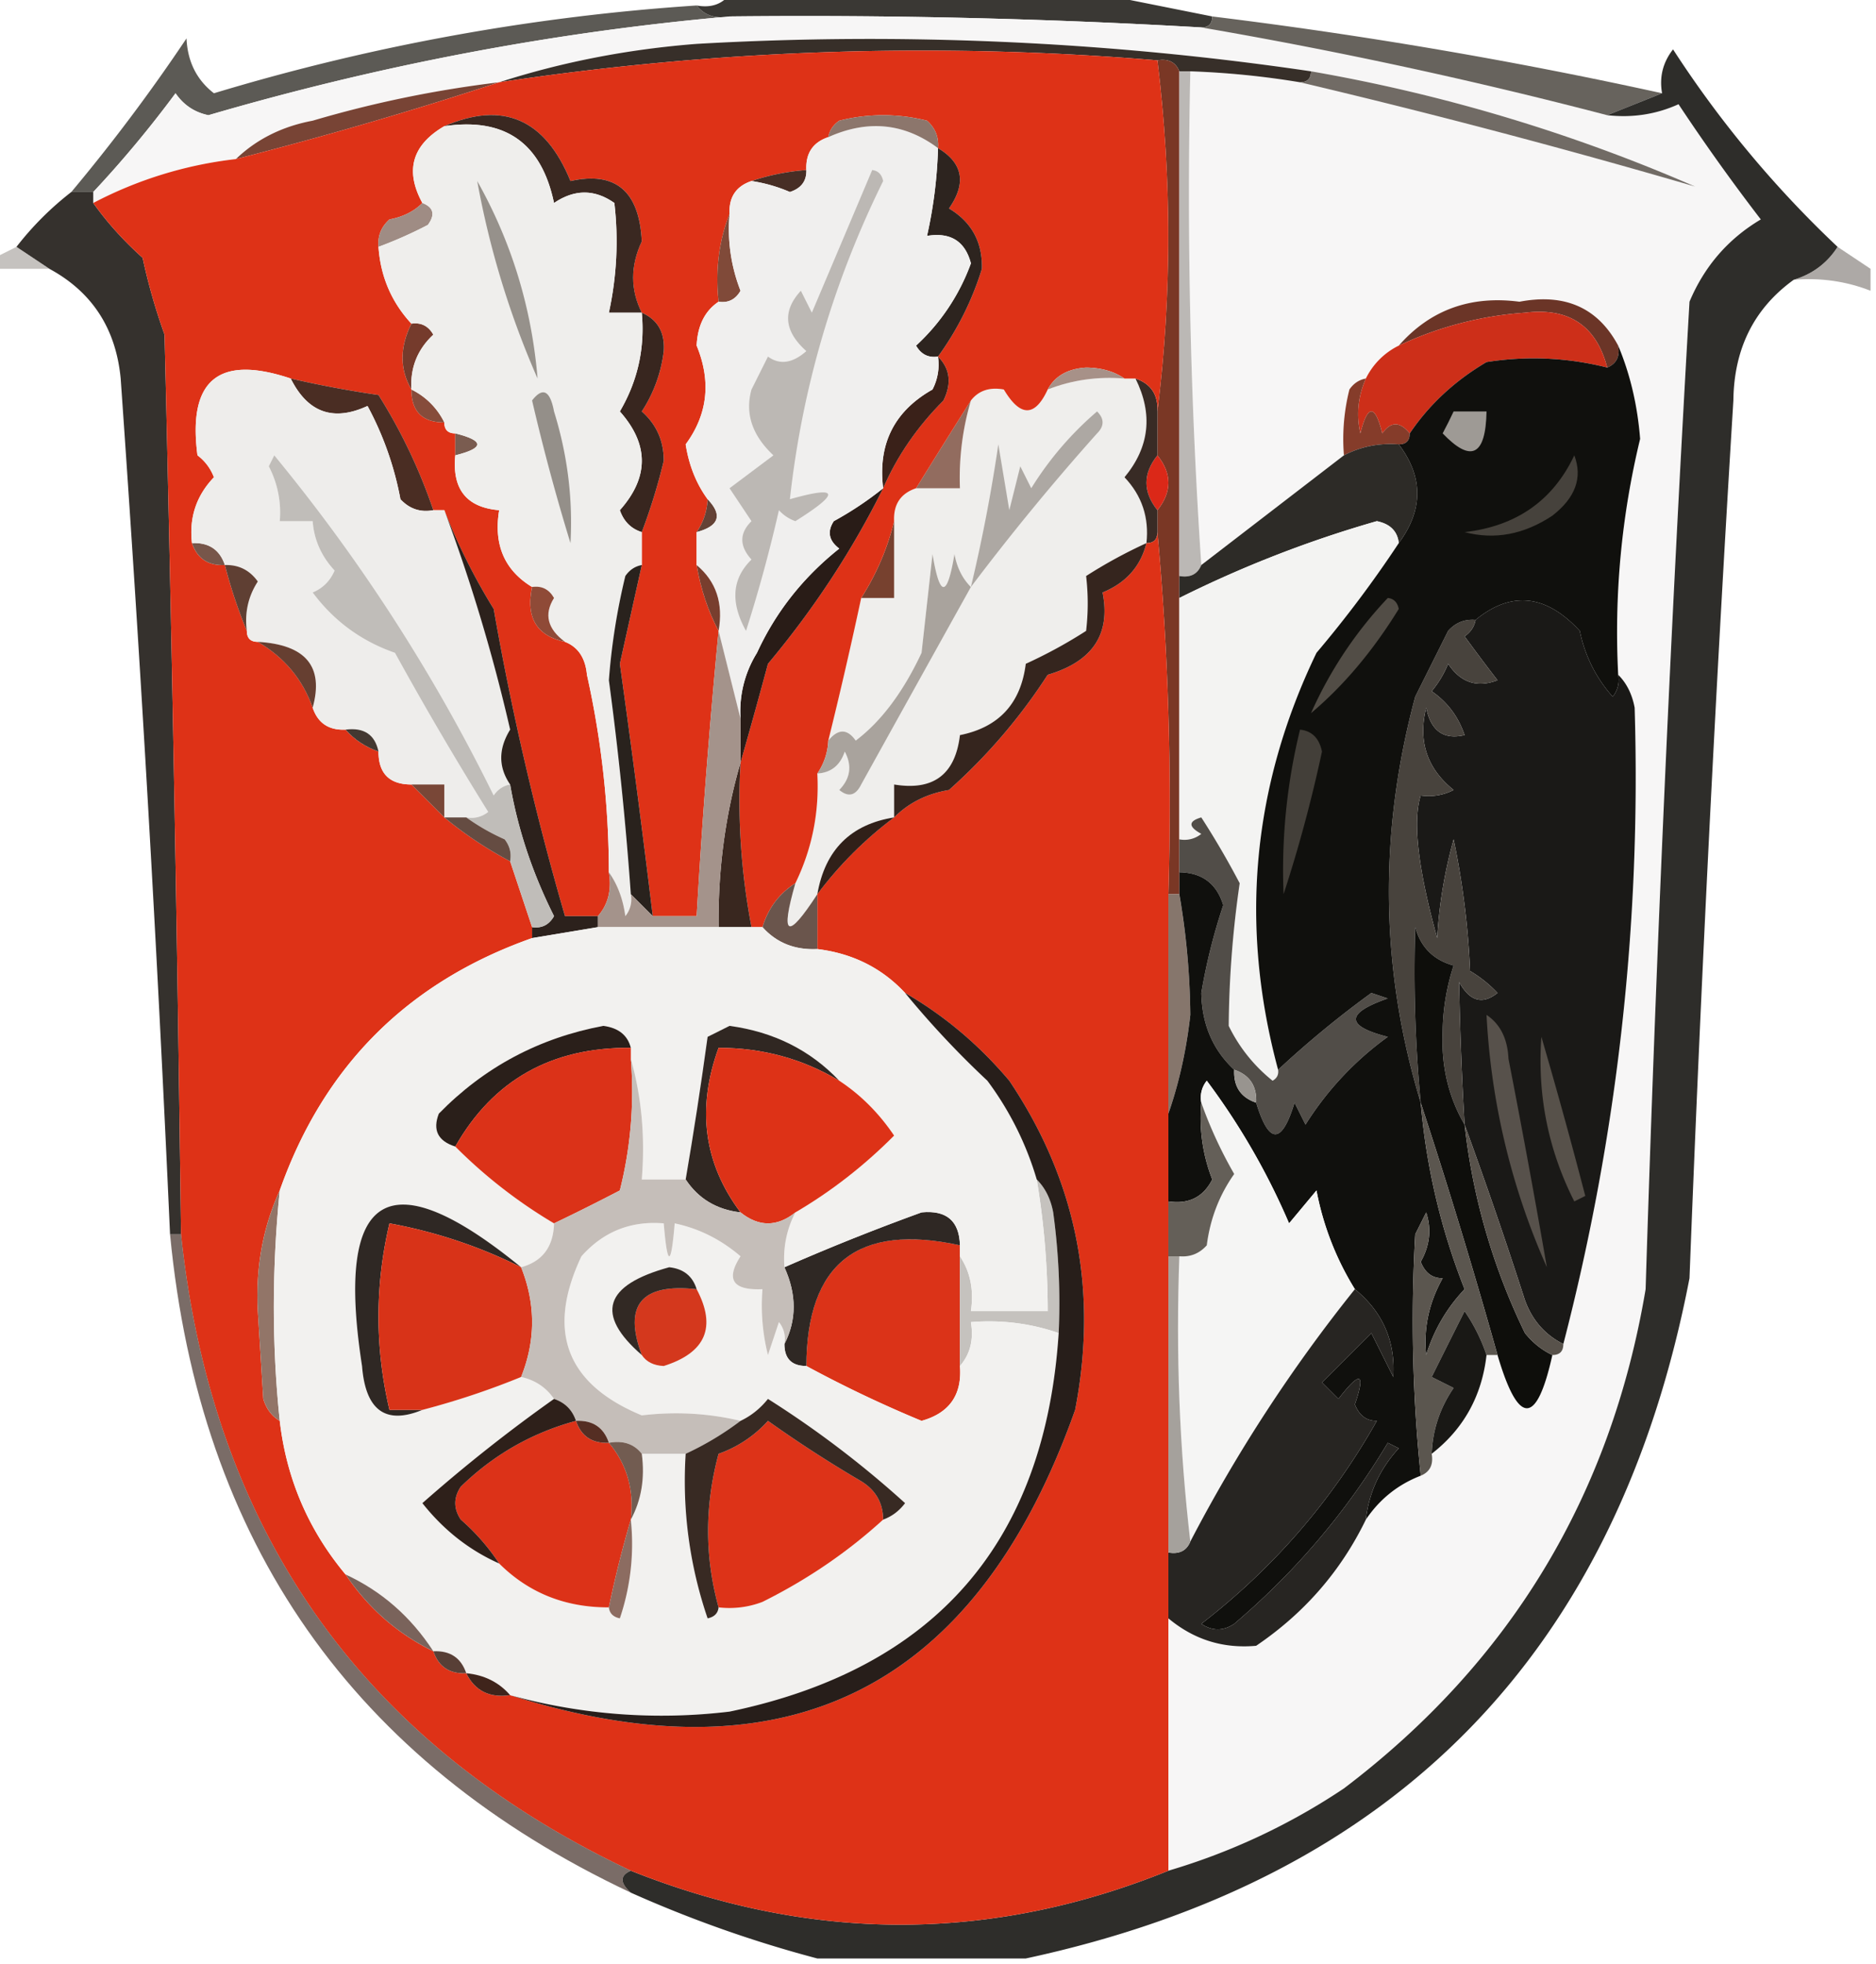 <svg xmlns="http://www.w3.org/2000/svg" width="171" height="179" style="shape-rendering:geometricPrecision;text-rendering:geometricPrecision;image-rendering:optimizeQuality;fill-rule:evenodd;clip-rule:evenodd"><path style="opacity:1" fill="#3a3834" d="M66.5-.5h34l10 2c0 .667-.333 1-1 1a629.518 629.518 0 0 0-43-1c-1.291.237-2.291-.096-3-1 1.291.237 2.291-.096 3-1z"/><path style="opacity:.918" fill="#4f4c47" d="M63.5.5c.709.904 1.709 1.237 3 1-16 1.42-31.833 4.42-47.5 9-1.261-.26-2.261-.926-3-2a101.325 101.325 0 0 1-7.5 9h-2A163.377 163.377 0 0 0 17 3.5c.098 2.12.93 3.786 2.5 5a196.727 196.727 0 0 1 44-8z"/><path style="opacity:1" fill="#f7f6f6" d="M66.5 1.5c14.35-.156 28.683.177 43 1a444.428 444.428 0 0 1 37 8c2.292.256 4.459-.077 6.5-1a183.542 183.542 0 0 0 7.5 10.5c-2.973 1.765-5.14 4.265-6.5 7.5a3388.75 3388.75 0 0 0-4 90c-3.163 18.831-12.33 33.998-27.5 45.5a58.42 58.42 0 0 1-16 7.5v-23c2.327 1.942 4.994 2.776 8 2.5 4.391-2.974 7.725-6.808 10-11.5 1.26-1.867 2.927-3.2 5-4 .838-.342 1.172-1.008 1-2 2.905-2.256 4.572-5.256 5-9h1c1.903 6.466 3.57 6.466 5 0 .667 0 1-.333 1-1 4.93-19.01 7.096-38.343 6.5-58-.232-1.237-.732-2.237-1.5-3a74.847 74.847 0 0 1 2-21.5c-.241-3.062-.908-5.895-2-8.5-1.85-3.455-4.85-4.788-9-4-4.47-.587-8.137.746-11 4a6.544 6.544 0 0 0-3 3c-.617.11-1.117.444-1.5 1a18.452 18.452 0 0 0-.5 6l-13 10a507.055 507.055 0 0 1-1-45c3.36.116 6.693.45 10 1a719.971 719.971 0 0 1 36 9.5 153.257 153.257 0 0 0-35-10.5 276.074 276.074 0 0 0-56-2.5c-6.264.487-12.264 1.653-18 3.5a103.32 103.32 0 0 0-17 3.5c-2.781.522-5.115 1.688-7 3.5a36.889 36.889 0 0 0-13 4v-1c2.636-2.81 5.136-5.81 7.5-9 .739 1.074 1.739 1.74 3 2 15.667-4.58 31.5-7.58 47.5-9z"/><path style="opacity:1" fill="#372f29" d="M119.5 6.5c0 .667-.333 1-1 1a76.939 76.939 0 0 0-10-1h-1c-.342-.838-1.008-1.172-2-1a258.468 258.468 0 0 0-60 2c5.736-1.847 11.736-3.013 18-3.5a276.074 276.074 0 0 1 56 2.5z"/><path style="opacity:1" fill="#67635d" d="M110.5 1.5a441.419 441.419 0 0 1 41 7l-5 2a444.428 444.428 0 0 0-37-8c.667 0 1-.333 1-1z"/><path style="opacity:1" fill="#716b65" d="M119.5 6.5a153.257 153.257 0 0 1 35 10.5 719.971 719.971 0 0 0-36-9.5c.667 0 1-.333 1-1z"/><path style="opacity:1" fill="#784435" d="M45.5 7.5a372.947 372.947 0 0 1-24 7c1.885-1.812 4.219-2.978 7-3.5a103.32 103.32 0 0 1 17-3.5z"/><path style="opacity:.998" fill="#2e2d2a" d="M167.5 22.5c-.948 1.478-2.281 2.478-4 3-3.612 2.607-5.445 6.274-5.5 11a3478.855 3478.855 0 0 0-4 80c-6.57 34.069-26.737 54.735-60.5 62h-19a111.398 111.398 0 0 1-17-6c-1.006-.896-1.006-1.562 0-2 16.469 6.558 32.802 6.558 49 0a58.42 58.42 0 0 0 16-7.5c15.17-11.502 24.337-26.669 27.5-45.5a3388.75 3388.75 0 0 1 4-90c1.36-3.235 3.527-5.735 6.5-7.5A183.542 183.542 0 0 1 153 9.5c-2.041.923-4.208 1.256-6.5 1l5-2c-.262-1.478.071-2.811 1-4a97.608 97.608 0 0 0 15 18z"/><path style="opacity:.999" fill="#35312d" d="M6.5 17.5h2v1c1.242 1.75 2.742 3.417 4.5 5a54.658 54.658 0 0 0 2 7 6873.202 6873.202 0 0 1 1.5 82h-1a3057.701 3057.701 0 0 0-4.5-78c-.435-4.555-2.602-7.889-6.5-10l-3-2a28.061 28.061 0 0 1 5-5z"/><path style="opacity:.514" fill="#8e8983" d="m1.5 22.5 3 2h-5v-1l2-1z"/><path style="opacity:.624" fill="#7b7670" d="m167.5 22.5 3 2v2c-2.217-.869-4.55-1.202-7-1 1.719-.522 3.052-1.522 4-3z"/><path style="opacity:1" fill="#6b3527" d="M147.5 31.5c.172.992-.162 1.658-1 2-1-3.823-3.5-5.49-7.5-5a32.222 32.222 0 0 0-11.5 3c2.863-3.254 6.53-4.587 11-4 4.15-.788 7.15.545 9 4z"/><path style="opacity:1" fill="#cd2f19" d="M146.5 33.5a27.36 27.36 0 0 0-11-.5c-2.887 1.7-5.221 3.867-7 6.5-.897-1.098-1.73-1.098-2.5 0-.667-2.667-1.333-2.667-2 0-.384-1.697-.218-3.363.5-5a6.544 6.544 0 0 1 3-3 32.222 32.222 0 0 1 11.5-3c4-.49 6.5 1.177 7.5 5z"/><path style="opacity:1" fill="#7a3725" d="M105.5 5.5c.992-.172 1.658.162 2 1v75h-1c.328-11.18-.005-22.18-1-33v-2c1.333-1.667 1.333-3.333 0-5v-4c1.318-10.569 1.318-21.235 0-32z"/><path style="opacity:1" fill="#efeeec" d="M102.5 34.5h1c1.615 3.246 1.282 6.246-1 9 1.586 1.673 2.253 3.673 2 6-1.886.86-3.72 1.86-5.5 3a21.405 21.405 0 0 1 0 5 43.718 43.718 0 0 1-5.5 3c-.454 3.62-2.454 5.787-6 6.5-.426 3.592-2.426 5.092-6 4.5v3c-3.963.63-6.296 2.963-7 7-2.734 4.209-3.401 3.875-2-1 1.523-3.135 2.19-6.468 2-10 1.25-.077 2.083-.744 2.5-2 .684 1.284.517 2.45-.5 3.5.832.688 1.498.521 2-.5 3.358-6.054 6.691-12.054 10-18-.768-.763-1.268-1.763-1.5-3-.667 4-1.333 4-2 0l-1 9c-1.68 3.583-3.68 6.25-6 8-.77-1.098-1.603-1.098-2.5 0a419.655 419.655 0 0 0 3-13h3v-7c-.073-1.527.594-2.527 2-3h4a24.93 24.93 0 0 1 1-8c.709-.904 1.709-1.237 3-1 1.502 2.522 2.835 2.522 4 0 2.217-.869 4.55-1.202 7-1z"/><path style="opacity:1" fill="#853c2a" d="M124.5 34.5c-.718 1.637-.884 3.303-.5 5 .667-2.667 1.333-2.667 2 0 .77-1.098 1.603-1.098 2.5 0 0 .667-.333 1-1 1-1.792-.134-3.458.2-5 1a18.452 18.452 0 0 1 .5-6c.383-.556.883-.89 1.5-1z"/><path style="opacity:1" fill="#926c5f" d="M88.5 36.5a24.93 24.93 0 0 0-1 8h-4c1.67-2.693 3.336-5.36 5-8z"/><path style="opacity:1" fill="#db2818" d="M105.5 41.5c1.333 1.667 1.333 3.333 0 5-1.333-1.667-1.333-3.333 0-5z"/><path style="opacity:1" fill="#bbb8b5" d="M107.5 6.5h1a507.055 507.055 0 0 0 1 45c-.342.838-1.008 1.172-2 1v-46z"/><path style="opacity:1" fill="#382b25" d="M103.5 34.5c1.406.473 2.073 1.473 2 3v4c-1.333 1.667-1.333 3.333 0 5v2c0 .667-.333 1-1 1 .253-2.327-.414-4.327-2-6 2.282-2.754 2.615-5.754 1-9z"/><path style="opacity:1" fill="#ada8a3" d="M88.5 53.5a149.23 149.23 0 0 0 2.5-13l1 6 1-4 1 2a29.946 29.946 0 0 1 6-7c.667.667.667 1.333 0 2a217.523 217.523 0 0 0-11.5 14z"/><path style="opacity:1" fill="#2d2b27" d="M127.5 40.5c2.245 2.962 2.245 5.962 0 9-.12-1.086-.787-1.753-2-2a105.042 105.042 0 0 0-18 7v-2c.992.172 1.658-.162 2-1l13-10c1.542-.8 3.208-1.134 5-1z"/><path style="opacity:1" fill="#77412f" d="M81.5 47.5v7h-3a23.24 23.24 0 0 0 3-7z"/><path style="opacity:1" fill="#f3f3f2" d="M127.5 49.5a105.365 105.365 0 0 1-7.5 10c-5.874 12.192-7.041 24.859-3.5 38 .065.438-.101.772-.5 1a14.506 14.506 0 0 1-4-5 95.003 95.003 0 0 1 1-13 76.864 76.864 0 0 0-3.5-6c-1.196.346-1.196.846 0 1.5a2.427 2.427 0 0 1-2 .5v-22a105.042 105.042 0 0 1 18-7c1.213.247 1.88.914 2 2z"/><path style="opacity:1" fill="#de3217" d="M105.5 5.5c1.318 10.765 1.318 21.431 0 32 .073-1.527-.594-2.527-2-3h-1c-.949-.652-2.115-.986-3.5-1-1.681.108-2.848.775-3.5 2-1.165 2.522-2.498 2.522-4 0-1.291-.237-2.291.096-3 1-1.664 2.64-3.33 5.307-5 8-1.406.473-2.073 1.473-2 3a23.24 23.24 0 0 1-3 7 419.655 419.655 0 0 1-3 13 5.728 5.728 0 0 1-1 3c.19 3.532-.477 6.865-2 10-1.474.936-2.474 2.27-3 4h-1a61.278 61.278 0 0 1-1-15 544.417 544.417 0 0 0 2.5-9c4.18-4.99 7.68-10.323 10.5-16 1.269-2.925 3.102-5.592 5.5-8 .765-1.566.598-2.9-.5-4a27.24 27.24 0 0 0 4-8c.063-2.431-.937-4.265-3-5.5 1.61-2.305 1.277-4.138-1-5.5.086-.996-.248-1.83-1-2.5a16.25 16.25 0 0 0-8 0c-.556.383-.89.883-1 1.5-1.406.473-2.073 1.473-2 3a20.37 20.37 0 0 0-5 1c-1.406.473-2.073 1.473-2 3-.973 2.448-1.306 5.115-1 8-1.248.834-1.915 2.167-2 4 1.343 3.268 1.01 6.268-1 9 .3 1.922.968 3.588 2 5a5.728 5.728 0 0 1-1 3v3c.375 2.198 1.042 4.198 2 6a684.842 684.842 0 0 0-2 26h-4a1223.009 1223.009 0 0 0-3-23l2-9v-3a53.103 53.103 0 0 0 2-6.5c.007-1.812-.66-3.312-2-4.5a12.822 12.822 0 0 0 2-5.5c.113-1.7-.553-2.866-2-3.5-1.05-2.087-1.05-4.254 0-6.5-.221-4.578-2.388-6.412-6.5-5.5-2.306-5.654-6.14-7.32-11.5-5-2.942 1.72-3.609 4.053-2 7-.763.768-1.763 1.268-3 1.5-.752.67-1.086 1.504-1 2.5.188 2.706 1.188 5.04 3 7-1.073 2.153-1.073 4.153 0 6 0 2 1 3 3 3 0 .667.333 1 1 1v2c-.303 3.088 1.03 4.754 4 5-.52 3.136.48 5.47 3 7-.584 2.785.416 4.452 3 5 1.194.47 1.86 1.47 2 3a83.193 83.193 0 0 1 2 18c.268 1.599-.066 2.932-1 4h-3a264.018 264.018 0 0 1-6.5-28 56.35 56.35 0 0 1-4.5-9h-1a49.71 49.71 0 0 0-5-10.5 99.996 99.996 0 0 1-8-1.5c-6.566-2.202-9.4.132-8.5 7a4.452 4.452 0 0 1 1.5 2c-1.605 1.679-2.271 3.679-2 6 .473 1.406 1.473 2.073 3 2a43.788 43.788 0 0 0 2 6c0 .667.333 1 1 1 2.418 1.414 4.085 3.414 5 6 .473 1.406 1.473 2.073 3 2 .79.901 1.79 1.568 3 2 0 2 1 3 3 3l3 3a35.347 35.347 0 0 0 6 4l2 6v1c-11.337 4.004-19.004 11.67-23 23-1.54 3.365-2.206 7.031-2 11l.5 8c.278.916.778 1.582 1.5 2 .61 5.273 2.61 9.939 6 14 2.07 3.073 4.736 5.406 8 7 .473 1.406 1.473 2.073 3 2 .787 1.604 2.12 2.271 4 2 25.334 8.031 42.5-.635 51.5-26 2.114-10.901.114-20.901-6-30-2.766-3.277-5.933-5.943-9.5-8-2.112-2.27-4.779-3.604-8-4v-5c2-2.667 4.333-5 7-7 1.33-1.332 2.997-2.165 5-2.5a51.274 51.274 0 0 0 9-10.5c4.092-1.203 5.759-3.703 5-7.5 2.135-.876 3.469-2.376 4-4.5.667 0 1-.333 1-1 .995 10.82 1.328 21.82 1 33v89c-16.198 6.558-32.531 6.558-49 0-24.465-11.565-38.132-30.899-41-58a6873.202 6873.202 0 0 0-1.5-82 54.658 54.658 0 0 1-2-7c-1.758-1.583-3.258-3.25-4.5-5a36.889 36.889 0 0 1 13-4 372.947 372.947 0 0 0 24-7 258.468 258.468 0 0 1 60-2z"/><path style="opacity:1" fill="#77564a" d="M17.5 49.5c1.527-.073 2.527.594 3 2-1.527.073-2.527-.594-3-2z"/><path style="opacity:1" fill="#291c17" d="M80.5 44.5c-2.82 5.677-6.32 11.01-10.5 16a544.417 544.417 0 0 1-2.5 9v-4a10.1 10.1 0 0 1 1.5-6c1.71-3.719 4.21-6.886 7.5-9.5-.95-.718-1.117-1.55-.5-2.5a30.85 30.85 0 0 0 4.5-3z"/><path style="opacity:1" fill="#644236" d="M64.5 45.5c1.385 1.447 1.052 2.447-1 3a5.728 5.728 0 0 0 1-3z"/><path style="opacity:1" fill="#7a5c50" d="M41.5 39.5c2.667.667 2.667 1.333 0 2v-2z"/><path style="opacity:1" fill="#3a2119" d="M85.5 32.5c1.098 1.1 1.265 2.434.5 4-2.398 2.408-4.231 5.075-5.5 8-.494-4.027 1.006-7.027 4.5-9 .483-.948.65-1.948.5-3z"/><path style="opacity:1" fill="#4f4039" d="M91.5 35.5c1.464.905 2.798.905 4 0-1.202.905-2.536.905-4 0z"/><path style="opacity:1" fill="#864c3b" d="M37.5 35.5a6.541 6.541 0 0 1 3 3c-2 0-3-1-3-3z"/><path style="opacity:1" fill="#4a2d23" d="M26.5 34.5a99.996 99.996 0 0 0 8 1.5 49.71 49.71 0 0 1 5 10.5c-1.175.219-2.175-.114-3-1a29.115 29.115 0 0 0-3-8.5c-3.117 1.444-5.45.61-7-2.5z"/><path style="opacity:1" fill="#eeedeb" d="M26.5 34.5c1.55 3.11 3.883 3.944 7 2.5a29.115 29.115 0 0 1 3 8.5c.825.886 1.825 1.219 3 1h1a158.885 158.885 0 0 1 6 20c-1.08 1.753-1.08 3.42 0 5-.617.11-1.117.444-1.5 1a159.069 159.069 0 0 0-20-31l-.5 1a9.106 9.106 0 0 1 1 5h3c.126 1.7.793 3.2 2 4.5-.405.945-1.072 1.612-2 2 1.936 2.603 4.436 4.436 7.5 5.5A313.254 313.254 0 0 0 44.5 74a2.428 2.428 0 0 1-2 .5h-2v-3h-3c-2 0-3-1-3-3-.321-1.548-1.321-2.215-3-2-1.527.073-2.527-.594-3-2 1.04-3.75-.626-5.75-5-6-.667 0-1-.333-1-1-.213-1.644.12-3.144 1-4.5-.744-1.039-1.744-1.539-3-1.5-.473-1.406-1.473-2.073-3-2-.271-2.321.395-4.321 2-6a4.452 4.452 0 0 0-1.5-2c-.9-6.868 1.934-9.202 8.5-7z"/><path style="opacity:1" fill="#a79188" d="M102.5 34.5c-2.45-.202-4.783.131-7 1 .652-1.225 1.819-1.892 3.5-2 1.385.014 2.551.348 3.5 1z"/><path style="opacity:1" fill="#38261f" d="M58.5 28.5c1.447.634 2.113 1.8 2 3.5a12.822 12.822 0 0 1-2 5.5c1.34 1.188 2.007 2.688 2 4.5a53.103 53.103 0 0 1-2 6.5c-.978-.311-1.645-.978-2-2 2.667-3 2.667-6 0-9 1.63-2.776 2.297-5.776 2-9z"/><path style="opacity:1" fill="#753b2c" d="M37.5 29.5c.876-.13 1.543.203 2 1-1.45 1.35-2.117 3.017-2 5-1.073-1.847-1.073-3.847 0-6z"/><path style="opacity:1" fill="#804a39" d="M66.5 19.5a15.42 15.42 0 0 0 1 7c-.457.797-1.124 1.13-2 1-.306-2.885.027-5.552 1-8z"/><path style="opacity:1" fill="#9f8c84" d="M38.5 18.5c1.025.397 1.192 1.063.5 2a39.175 39.175 0 0 1-4.5 2c-.086-.996.248-1.83 1-2.5 1.237-.232 2.237-.732 3-1.5z"/><path style="opacity:1" fill="#2d241f" d="M85.5 13.5c2.277 1.362 2.61 3.195 1 5.5 2.063 1.235 3.063 3.069 3 5.5a27.24 27.24 0 0 1-4 8c-.876.13-1.543-.203-2-1a19.01 19.01 0 0 0 5-7.5c-.532-2.02-1.865-2.853-4-2.5a41.58 41.58 0 0 0 1-8z"/><path style="opacity:1" fill="#3a2821" d="M40.5 11.5c5.36-2.32 9.194-.654 11.5 5 4.112-.912 6.279.922 6.5 5.5-1.05 2.246-1.05 4.413 0 6.5h-3c.72-3.317.888-6.65.5-10-1.796-1.267-3.63-1.267-5.5 0-1.147-5.483-4.48-7.816-10-7z"/><path style="opacity:1" fill="#472e25" d="M68.5 16.5a20.37 20.37 0 0 1 5-1c.03.997-.47 1.664-1.5 2a14.076 14.076 0 0 0-3.5-1z"/><path style="opacity:1" fill="#f0efee" d="M85.5 13.5a41.58 41.58 0 0 1-1 8c2.135-.353 3.468.48 4 2.5a19.01 19.01 0 0 1-5 7.5c.457.797 1.124 1.13 2 1a4.932 4.932 0 0 1-.5 3c-3.494 1.973-4.994 4.973-4.5 9a30.85 30.85 0 0 1-4.5 3c-.617.95-.45 1.782.5 2.5-3.29 2.614-5.79 5.781-7.5 9.5a10.1 10.1 0 0 0-1.5 6l-2-8c.447-2.51-.22-4.51-2-6v-3c2.052-.553 2.385-1.553 1-3-1.032-1.412-1.7-3.078-2-5 2.01-2.732 2.343-5.732 1-9 .085-1.833.752-3.166 2-4 .876.13 1.543-.203 2-1a15.42 15.42 0 0 1-1-7c-.073-1.527.594-2.527 2-3 1.195.177 2.362.51 3.5 1 1.03-.336 1.53-1.003 1.5-2-.073-1.527.594-2.527 2-3 3.602-1.618 6.936-1.285 10 1z"/><path style="opacity:1" fill="#bcb8b4" d="M79.5 15.5c.543.06.876.393 1 1-4.556 9.236-7.39 18.903-8.5 29 4.475-1.265 4.641-.599.5 2a3.646 3.646 0 0 1-1.5-1 134 134 0 0 1-3 11c-1.444-2.605-1.277-4.771.5-6.5-1.115-1.235-1.115-2.402 0-3.5l-2-3 4-3c-1.941-1.816-2.608-3.816-2-6l1.5-3c1.073.78 2.24.613 3.5-.5-2.036-1.82-2.203-3.653-.5-5.5l1 2c1.848-4.36 3.682-8.692 5.5-13z"/><path style="opacity:1" fill="#efeeec" d="M40.5 11.5c5.52-.816 8.853 1.517 10 7 1.87-1.267 3.704-1.267 5.5 0 .388 3.35.22 6.683-.5 10h3c.297 3.224-.37 6.224-2 9 2.667 3 2.667 6 0 9 .355 1.022 1.022 1.689 2 2v3c-.617.11-1.117.444-1.5 1a58.996 58.996 0 0 0-1.5 9.5 309.322 309.322 0 0 1 2 19.5 2.428 2.428 0 0 1-.5 2c-.21-1.558-.71-2.891-1.5-4a83.193 83.193 0 0 0-2-18c-.14-1.53-.806-2.53-2-3-1.6-1.182-1.933-2.515-1-4-.457-.797-1.124-1.13-2-1-2.52-1.53-3.52-3.864-3-7-2.97-.246-4.303-1.912-4-5 2.667-.667 2.667-1.333 0-2-.667 0-1-.333-1-1a6.541 6.541 0 0 0-3-3c-.117-1.983.55-3.65 2-5-.457-.797-1.124-1.13-2-1-1.812-1.96-2.812-4.294-3-7a39.175 39.175 0 0 0 4.5-2c.692-.937.525-1.603-.5-2-1.609-2.947-.942-5.28 2-7z"/><path style="opacity:1" fill="#948f89" d="M48.5 36.5c.972-1.251 1.639-.918 2 1 1.226 3.948 1.726 7.948 1.5 12a192.4 192.4 0 0 1-3.5-13z"/><path style="opacity:1" fill="#96918b" d="M43.5 16.5c3.134 5.572 4.968 11.572 5.5 18a80.415 80.415 0 0 1-5.5-18z"/><path style="opacity:1" fill="#8c766c" d="M85.5 13.5c-3.064-2.285-6.398-2.618-10-1 .11-.617.444-1.117 1-1.5a16.25 16.25 0 0 1 8 0c.752.67 1.086 1.504 1 2.5z"/><path style="opacity:1" fill="#2c211c" d="M40.5 46.5a56.35 56.35 0 0 0 4.5 9 264.018 264.018 0 0 0 6.5 28h3v1l-6 1v-1c.876.13 1.543-.203 2-1-1.967-3.924-3.3-7.924-4-12-1.08-1.58-1.08-3.247 0-5a158.885 158.885 0 0 0-6-20z"/><path style="opacity:1" fill="#5f3f33" d="M20.5 51.5c1.256-.039 2.256.461 3 1.5-.88 1.356-1.213 2.856-1 4.5a43.788 43.788 0 0 1-2-6z"/><path style="opacity:1" fill="#783e2e" d="M63.5 51.5c1.78 1.49 2.447 3.49 2 6-.958-1.802-1.625-3.802-2-6z"/><path style="opacity:1" fill="#c0bdb9" d="M46.5 71.5c.7 4.076 2.033 8.076 4 12-.457.797-1.124 1.13-2 1l-2-6a2.428 2.428 0 0 0-.5-2 19.606 19.606 0 0 1-3.5-2 2.428 2.428 0 0 0 2-.5A313.254 313.254 0 0 1 36 59.5c-3.064-1.064-5.564-2.897-7.5-5.5.928-.388 1.595-1.055 2-2-1.207-1.3-1.874-2.8-2-4.5h-3a9.106 9.106 0 0 0-1-5l.5-1a159.069 159.069 0 0 1 20 31c.383-.556.883-.89 1.5-1z"/><path style="opacity:1" fill="#8f4a37" d="M48.5 53.5c.876-.13 1.543.203 2 1-.933 1.485-.6 2.818 1 4-2.584-.548-3.584-2.215-3-5z"/><path style="opacity:1" fill="#1a1917" d="M147.5 61.5c.768.763 1.268 1.763 1.5 3 .596 19.657-1.57 38.99-6.5 58-1.673-.843-2.84-2.176-3.5-4a441.78 441.78 0 0 0-5.5-16 319.343 319.343 0 0 1-.5-13c.965 1.76 2.132 2.094 3.5 1a11.371 11.371 0 0 0-2.5-2 74.091 74.091 0 0 0-1.5-12 42.758 42.758 0 0 0-1.5 9c-1.744-6.3-2.244-10.633-1.5-13a4.932 4.932 0 0 0 3-.5c-2.426-1.945-3.259-4.445-2.5-7.5.424 2.115 1.591 2.948 3.5 2.5-.561-1.676-1.561-3.01-3-4a9.457 9.457 0 0 0 1.5-2.5c1.133 1.711 2.633 2.211 4.5 1.5a192.458 192.458 0 0 1-3-4c.556-.383.889-.883 1-1.5 3.254-2.666 6.421-2.333 9.5 1a12.797 12.797 0 0 0 3 6 2.429 2.429 0 0 0 .5-2z"/><path style="opacity:1" fill="#29221d" d="m58.5 51.5-2 9a1223.009 1223.009 0 0 1 3 23l-2-2a309.322 309.322 0 0 0-2-19.5 58.996 58.996 0 0 1 1.5-9.5c.383-.556.883-.89 1.5-1z"/><path style="opacity:1" fill="#35251e" d="M104.5 49.5c-.531 2.124-1.865 3.624-4 4.5.759 3.797-.908 6.297-5 7.5a51.274 51.274 0 0 1-9 10.5c-2.003.335-3.67 1.168-5 2.5v-3c3.574.592 5.574-.908 6-4.5 3.546-.713 5.546-2.88 6-6.5a43.718 43.718 0 0 0 5.5-3 21.405 21.405 0 0 0 0-5 44.327 44.327 0 0 1 5.5-3z"/><path style="opacity:1" fill="#663f31" d="M23.5 58.5c4.374.25 6.04 2.25 5 6-.915-2.586-2.582-4.586-5-6z"/><path style="opacity:1" fill="#433831" d="M31.5 66.5c1.679-.215 2.679.452 3 2-1.21-.432-2.21-1.099-3-2z"/><path style="opacity:1" fill="#a9a39d" d="M88.5 53.5c-3.309 5.946-6.642 11.946-10 18-.502 1.021-1.168 1.188-2 .5 1.017-1.05 1.184-2.216.5-3.5-.417 1.256-1.25 1.923-2.5 2a5.728 5.728 0 0 0 1-3c.897-1.098 1.73-1.098 2.5 0 2.32-1.75 4.32-4.417 6-8l1-9c.667 4 1.333 4 2 0 .232 1.237.732 2.237 1.5 3z"/><path style="opacity:1" fill="#794737" d="M37.5 71.5h3v3l-3-3z"/><path style="opacity:1" fill="#654c42" d="M40.5 74.5h2a19.606 19.606 0 0 0 3.5 2c.464.594.631 1.261.5 2a35.347 35.347 0 0 1-6-4z"/><path style="opacity:1" fill="#302019" d="M81.5 74.5c-2.667 2-5 4.333-7 7 .704-4.037 3.037-6.37 7-7z"/><path style="opacity:1" fill="#48433d" d="M134.5 56.5c-.111.617-.444 1.117-1 1.5.886 1.217 1.886 2.55 3 4-1.867.711-3.367.211-4.5-1.5a9.457 9.457 0 0 1-1.5 2.5c1.439.99 2.439 2.324 3 4-1.909.448-3.076-.385-3.5-2.5-.759 3.055.074 5.555 2.5 7.5a4.932 4.932 0 0 1-3 .5c-.744 2.367-.244 6.7 1.5 13a42.758 42.758 0 0 1 1.5-9 74.091 74.091 0 0 1 1.5 12 11.371 11.371 0 0 1 2.5 2c-1.368 1.094-2.535.76-3.5-1 .077 4.305.244 8.638.5 13-1.473-2.517-2.14-5.35-2-8.5a20.08 20.08 0 0 1 1-6c-1.833-.5-3-1.667-3.5-3.5a127.545 127.545 0 0 0 .5 16c-3.693-12.168-3.859-24.501-.5-37l3-6c.671-.752 1.504-1.086 2.5-1z"/><path style="opacity:1" fill="#39271f" d="M67.5 69.5a61.278 61.278 0 0 0 1 15h-3c-.056-5.231.611-10.231 2-15z"/><path style="opacity:1" fill="#514d48" d="M116.5 97.5a90.739 90.739 0 0 1 8.5-7l1.5.5c-3.875 1.347-3.875 2.513 0 3.5a28.568 28.568 0 0 0-7.5 8l-1-2c-1.167 3.833-2.333 3.833-3.5 0 .073-1.527-.594-2.527-2-3-1.945-1.807-2.945-4.14-3-7a53.597 53.597 0 0 1 2-8c-.6-1.968-1.933-2.968-4-3v-3a2.427 2.427 0 0 0 2-.5c-1.196-.654-1.196-1.154 0-1.5a76.864 76.864 0 0 1 3.5 6 95.003 95.003 0 0 0-1 13 14.506 14.506 0 0 0 4 5c.399-.228.565-.562.5-1z"/><path style="opacity:1" fill="#a4938b" d="m65.5 57.5 2 8v4c-1.389 4.769-2.056 9.769-2 15h-11v-1c.934-1.068 1.268-2.401 1-4 .79 1.109 1.29 2.442 1.5 4a2.428 2.428 0 0 0 .5-2l2 2h4a684.842 684.842 0 0 1 2-26z"/><path style="opacity:1" fill="#6a554c" d="M72.5 80.5c-1.401 4.875-.734 5.209 2 1v5c-2.053.098-3.72-.569-5-2 .526-1.73 1.526-3.064 3-4z"/><path style="opacity:1" fill="#0e0e0b" d="M133.5 102.5a58.028 58.028 0 0 0 5.5 19c.708.881 1.542 1.547 2.5 2-1.43 6.466-3.097 6.466-5 0a558.52 558.52 0 0 0-7-23 127.545 127.545 0 0 1-.5-16c.5 1.833 1.667 3 3.5 3.5a20.08 20.08 0 0 0-1 6c-.14 3.15.527 5.983 2 8.5z"/><path style="opacity:1" fill="#86766c" d="M106.5 81.5h1c.637 3.721.97 7.388 1 11-.36 3.202-1.026 6.202-2 9v-20z"/><path style="opacity:1" fill="#10100d" d="M147.5 31.5c1.092 2.605 1.759 5.438 2 8.5a74.847 74.847 0 0 0-2 21.5 2.429 2.429 0 0 1-.5 2 12.797 12.797 0 0 1-3-6c-3.079-3.333-6.246-3.666-9.5-1-.996-.086-1.829.248-2.5 1l-3 6c-3.359 12.499-3.193 24.832.5 37a60.119 60.119 0 0 0 4 17 15.044 15.044 0 0 0-3.5 6c-.252-2.431.248-4.765 1.5-7-.941.011-1.608-.489-2-1.5.83-1.465.996-2.965.5-4.5l-1 2a137.971 137.971 0 0 0 .5 22c-2.073.8-3.74 2.133-5 4 .281-2.463 1.281-4.63 3-6.5l-1-.5c-3.728 6.234-8.395 11.734-14 16.5-1 .667-2 .667-3 0 6.583-5.083 11.916-11.25 16-18.5-.941.011-1.608-.489-2-1.5.994-2.918.494-3.084-1.5-.5l-1.5-1.5 4.5-4.5 2 4c.204-3.26-.963-5.927-3.5-8a26.362 26.362 0 0 1-3.5-9l-2.5 3a63.137 63.137 0 0 0-7.5-13 2.429 2.429 0 0 0-.5 2 15.418 15.418 0 0 0 1 7c-.82 1.611-2.154 2.278-4 2v-8c.974-2.798 1.64-5.798 2-9a68.497 68.497 0 0 0-1-11v-2c2.067.032 3.4 1.032 4 3a53.597 53.597 0 0 0-2 8c.055 2.86 1.055 5.193 3 7-.073 1.527.594 2.527 2 3 1.167 3.833 2.333 3.833 3.5 0l1 2a28.568 28.568 0 0 1 7.5-8c-3.875-.987-3.875-2.153 0-3.5l-1.5-.5a90.739 90.739 0 0 0-8.5 7c-3.541-13.141-2.374-25.808 3.5-38a105.365 105.365 0 0 0 7.5-10c2.245-3.038 2.245-6.038 0-9 .667 0 1-.333 1-1 1.779-2.633 4.113-4.8 7-6.5a27.36 27.36 0 0 1 11 .5c.838-.342 1.172-1.008 1-2z"/><path style="opacity:1" fill="#433f39" d="M118.5 66.5c1.086.12 1.753.787 2 2a129.28 129.28 0 0 1-3.5 13 53.725 53.725 0 0 1 1.5-15z"/><path style="opacity:1" fill="#524d46" d="M126.5 54.5c.543.06.876.393 1 1-2.345 3.812-5.011 6.978-8 9.5a37.254 37.254 0 0 1 7-10.5z"/><path style="opacity:1" fill="#46423c" d="M143.5 41.5c.772 2.03.106 3.863-2 5.5-2.591 1.718-5.258 2.218-8 1.5 4.722-.545 8.055-2.878 10-7z"/><path style="opacity:1" fill="#9e9a95" d="M132.5 37.5h3c-.074 4.041-1.407 4.708-4 2 .363-.684.696-1.35 1-2z"/><path style="opacity:1" fill="#98948f" d="M112.5 97.5c1.406.473 2.073 1.473 2 3-1.406-.473-2.073-1.473-2-3z"/><path style="opacity:1" fill="#57514b" d="M135.5 92.5c1.248.834 1.915 2.167 2 4a916.907 916.907 0 0 1 3.5 19 64.581 64.581 0 0 1-5.5-23z"/><path style="opacity:1" fill="#57514a" d="M140.5 94.5a505.078 505.078 0 0 1 4 14.5l-1 .5c-2.381-4.701-3.381-9.701-3-15z"/><path style="opacity:1" fill="#f5f5f4" d="M123.5 117.5a140.248 140.248 0 0 0-15 23c-.993-8.484-1.326-17.151-1-26 .996.086 1.829-.248 2.5-1 .306-2.406 1.139-4.573 2.5-6.5a39.47 39.47 0 0 1-3-6.5 2.429 2.429 0 0 1 .5-2 63.137 63.137 0 0 1 7.5 13l2.5-3a26.362 26.362 0 0 0 3.5 9z"/><path style="opacity:1" fill="#645f58" d="M109.5 100.5a39.47 39.47 0 0 0 3 6.5c-1.361 1.927-2.194 4.094-2.5 6.5-.671.752-1.504 1.086-2.5 1h-1v-5c1.846.278 3.18-.389 4-2a15.418 15.418 0 0 1-1-7z"/><path style="opacity:1" fill="#db3318" d="M87.5 113.5v11c.207 2.627-.96 4.293-3.5 5a112.098 112.098 0 0 1-10.5-5c.043-9.369 4.71-13.036 14-11z"/><path style="opacity:1" fill="#58524b" d="M133.5 102.5a441.78 441.78 0 0 1 5.5 16c.66 1.824 1.827 3.157 3.5 4 0 .667-.333 1-1 1-.958-.453-1.792-1.119-2.5-2a58.028 58.028 0 0 1-5.5-19z"/><path style="opacity:1" fill="#2f2824" d="M87.5 113.5c-9.29-2.036-13.957 1.631-14 11-1.333 0-2-.667-2-2 1.123-2.188 1.123-4.521 0-7 4.101-1.8 8.268-3.466 12.5-5 2.275-.222 3.441.778 3.5 3z"/><path style="opacity:1" fill="#927568" d="M25.5 108.5c-.719 7.151-.719 14.151 0 21-.722-.418-1.222-1.084-1.5-2l-.5-8c-.206-3.969.46-7.635 2-11z"/><path style="opacity:1" fill="#c5c2be" d="M94.5 107.5c.768.763 1.268 1.763 1.5 3a60.94 60.94 0 0 1 .5 11c-2.555-.888-5.221-1.221-8-1 .268 1.599-.066 2.932-1 4v-10c.951 1.419 1.284 3.085 1 5h7a73.248 73.248 0 0 0-1-12z"/><path style="opacity:1" fill="#f2f1ef" d="M54.5 84.5h15c1.28 1.431 2.947 2.098 5 2 3.221.396 5.888 1.73 8 4a84.022 84.022 0 0 0 7.5 8 28.518 28.518 0 0 1 4.5 9 73.248 73.248 0 0 1 1 12h-7c.284-1.915-.049-3.581-1-5v-1c-.059-2.222-1.225-3.222-3.5-3a204.449 204.449 0 0 0-12.5 5c-.134-1.792.2-3.458 1-5 3.245-1.899 6.245-4.232 9-7-1.382-2.049-3.048-3.715-5-5-2.636-2.785-5.97-4.452-10-5l-2 1c-.614 4.467-1.28 8.8-2 13h-4c.315-3.871-.018-7.538-1-11v-1c-.291-1.15-1.124-1.816-2.5-2-5.861 1.097-10.861 3.763-15 8-.585 1.498-.085 2.498 1.5 3a45.353 45.353 0 0 0 9 7c-.054 2.132-1.054 3.465-3 4-12.135-9.918-16.968-6.918-14.5 9 .318 4.046 2.15 5.38 5.5 4a71.11 71.11 0 0 0 9-3c1.278.282 2.278.949 3 2a142.545 142.545 0 0 0-12 9.5c1.941 2.454 4.275 4.287 7 5.5 2.692 2.681 6.025 4.014 10 4 .06.543.393.876 1 1a21.12 21.12 0 0 0 1-9c.961-1.765 1.295-3.765 1-6h4a38.674 38.674 0 0 0 2 15c.607-.124.94-.457 1-1a8.43 8.43 0 0 0 4-.5c4.08-2.029 7.746-4.529 11-7.5.79-.283 1.456-.783 2-1.5a90.893 90.893 0 0 0-12.5-9.5c-.708.881-1.542 1.547-2.5 2-2.928-.698-5.928-.864-9-.5-6.892-2.851-8.725-7.684-5.5-14.5 1.995-2.247 4.495-3.247 7.5-3 .333 4 .667 4 1 0 2.211.467 4.211 1.467 6 3-1.371 2.12-.705 3.12 2 3a18.437 18.437 0 0 0 .5 6l1-3c.464.594.631 1.261.5 2 0 1.333.667 2 2 2a112.098 112.098 0 0 0 10.5 5c2.54-.707 3.707-2.373 3.5-5 .934-1.068 1.268-2.401 1-4 2.779-.221 5.445.112 8 1-1.25 19.084-11.25 30.584-30 34.5a51.918 51.918 0 0 1-20-1.5c-1.014-1.174-2.347-1.84-4-2-.473-1.406-1.473-2.073-3-2-2.046-3.147-4.712-5.48-8-7-3.39-4.061-5.39-8.727-6-14-.719-6.849-.719-13.849 0-21 3.996-11.33 11.663-18.996 23-23l6-1z"/><path style="opacity:1" fill="#d4381d" d="M63.5 117.5c1.832 3.454.832 5.787-3 7-.916-.043-1.583-.376-2-1-1.702-4.556-.035-6.556 5-6z"/><path style="opacity:1" fill="#2f2824" d="M47.5 115.5a44.694 44.694 0 0 0-12-4c-1.333 5.667-1.333 11.333 0 17h3c-3.35 1.38-5.182.046-5.5-4-2.468-15.918 2.365-18.918 14.5-9z"/><path style="opacity:1" fill="#d83318" d="M47.5 115.5c1.333 3.333 1.333 6.667 0 10a71.11 71.11 0 0 1-9 3h-3c-1.333-5.667-1.333-11.333 0-17a44.694 44.694 0 0 1 12 4z"/><path style="opacity:1" fill="#302722" d="M76.5 98.5c-3.34-2-7.007-3-11-3-2.017 5.533-1.35 10.533 2 15-2.174-.25-3.84-1.25-5-3 .72-4.2 1.386-8.533 2-13l2-1c4.03.548 7.364 2.215 10 5z"/><path style="opacity:1" fill="#2a1f1a" d="M57.5 95.5c-7.216-.066-12.549 2.934-16 9-1.585-.502-2.085-1.502-1.5-3 4.139-4.237 9.139-6.903 15-8 1.376.184 2.209.85 2.5 2z"/><path style="opacity:1" fill="#dd3217" d="M76.5 98.5c1.952 1.285 3.618 2.951 5 5-2.755 2.768-5.755 5.101-9 7-1.667 1.333-3.333 1.333-5 0-3.35-4.467-4.017-9.467-2-15 3.993 0 7.66 1 11 3z"/><path style="opacity:1" fill="#db3218" d="M57.5 95.5v1a36.872 36.872 0 0 1-1 12 198.685 198.685 0 0 1-6 3 45.353 45.353 0 0 1-9-7c3.451-6.066 8.784-9.066 16-9z"/><path style="opacity:1" fill="#5b564f" d="M129.5 100.5a558.52 558.52 0 0 1 7 23h-1a16.332 16.332 0 0 0-2-4c-.998 1.99-1.998 3.99-3 6l2 1c-1.247 1.823-1.914 3.823-2 6 .172.992-.162 1.658-1 2a137.971 137.971 0 0 1-.5-22l1-2c.496 1.535.33 3.035-.5 4.5.392 1.011 1.059 1.511 2 1.5-1.252 2.235-1.752 4.569-1.5 7a15.044 15.044 0 0 1 3.5-6 60.119 60.119 0 0 1-4-17z"/><path style="opacity:1" fill="#191815" d="M135.5 123.5c-.428 3.744-2.095 6.744-5 9 .086-2.177.753-4.177 2-6l-2-1c1.002-2.01 2.002-4.01 3-6a16.332 16.332 0 0 1 2 4z"/><path style="opacity:1" fill="#c5beb9" d="M57.5 96.5c.982 3.462 1.315 7.129 1 11h4c1.16 1.75 2.826 2.75 5 3 1.667 1.333 3.333 1.333 5 0-.8 1.542-1.134 3.208-1 5 1.123 2.479 1.123 4.812 0 7a2.427 2.427 0 0 0-.5-2l-1 3a18.437 18.437 0 0 1-.5-6c-2.705.12-3.371-.88-2-3-1.789-1.533-3.789-2.533-6-3-.333 4-.667 4-1 0-3.005-.247-5.505.753-7.5 3-3.225 6.816-1.392 11.649 5.5 14.5 3.072-.364 6.072-.198 9 .5a27.218 27.218 0 0 1-5 3h-4c-.709-.904-1.709-1.237-3-1-.473-1.406-1.473-2.073-3-2-.333-1-1-1.667-2-2-.722-1.051-1.722-1.718-3-2 1.333-3.333 1.333-6.667 0-10 1.946-.535 2.946-1.868 3-4a198.685 198.685 0 0 0 6-3 36.872 36.872 0 0 0 1-12z"/><path style="opacity:1" fill="#322924" d="M63.5 117.5c-5.035-.556-6.702 1.444-5 6-4.274-3.708-3.441-6.375 2.5-8 1.301.139 2.134.805 2.5 2z"/><path style="opacity:1" fill="#272522" d="M123.5 117.5c2.537 2.073 3.704 4.74 3.5 8l-2-4-4.5 4.5 1.5 1.5c1.994-2.584 2.494-2.418 1.5.5.392 1.011 1.059 1.511 2 1.5-4.084 7.25-9.417 13.417-16 18.5 1 .667 2 .667 3 0 5.605-4.766 10.272-10.266 14-16.5l1 .5c-1.719 1.87-2.719 4.037-3 6.5-2.275 4.692-5.609 8.526-10 11.5-3.006.276-5.673-.558-8-2.5v-6c.992.172 1.658-.162 2-1a140.248 140.248 0 0 1 15-23z"/><path style="opacity:1" fill="#dc3218" d="M52.5 129.5c.473 1.406 1.473 2.073 3 2 1.648 1.956 2.315 4.289 2 7a100.185 100.185 0 0 0-2 8c-3.975.014-7.308-1.319-10-4a19.555 19.555 0 0 0-3.5-4c-.667-1-.667-2 0-3 2.985-2.909 6.485-4.909 10.5-6z"/><path style="opacity:1" fill="#552e23" d="M52.5 129.5c1.527-.073 2.527.594 3 2-1.527.073-2.527-.594-3-2z"/><path style="opacity:1" fill="#dd3318" d="M80.5 138.5c-3.254 2.971-6.92 5.471-11 7.5a8.43 8.43 0 0 1-4 .5c-1.275-4.617-1.275-9.284 0-14a10.939 10.939 0 0 0 4.5-3 113.353 113.353 0 0 0 8.5 5.5c1.323.816 1.99 1.983 2 3.5z"/><path style="opacity:1" fill="#382a23" d="M80.5 138.5c-.01-1.517-.677-2.684-2-3.5a113.353 113.353 0 0 1-8.5-5.5 10.939 10.939 0 0 1-4.5 3c-1.275 4.716-1.275 9.383 0 14-.06.543-.393.876-1 1a38.674 38.674 0 0 1-2-15 27.218 27.218 0 0 0 5-3c.958-.453 1.792-1.119 2.5-2a90.893 90.893 0 0 1 12.5 9.5c-.544.717-1.21 1.217-2 1.5z"/><path style="opacity:1" fill="#a5a19c" d="M106.5 114.5h1c-.326 8.849.007 17.516 1 26-.342.838-1.008 1.172-2 1v-27z"/><path style="opacity:1" fill="#725c51" d="M55.5 131.5c1.291-.237 2.291.096 3 1 .295 2.235-.039 4.235-1 6 .315-2.711-.352-5.044-2-7z"/><path style="opacity:1" fill="#271e1a" d="M82.5 90.5c3.567 2.057 6.734 4.723 9.5 8 6.114 9.099 8.114 19.099 6 30-9 25.365-26.166 34.031-51.5 26a51.918 51.918 0 0 0 20 1.5c18.75-3.916 28.75-15.416 30-34.5a60.94 60.94 0 0 0-.5-11c-.232-1.237-.732-2.237-1.5-3a28.518 28.518 0 0 0-4.5-9 84.022 84.022 0 0 1-7.5-8z"/><path style="opacity:1" fill="#2e201a" d="M50.5 127.5c1 .333 1.667 1 2 2-4.015 1.091-7.515 3.091-10.5 6-.667 1-.667 2 0 3a19.555 19.555 0 0 1 3.5 4c-2.725-1.213-5.059-3.046-7-5.5a142.545 142.545 0 0 1 12-9.5z"/><path style="opacity:1" fill="#7a635b" d="M31.5 143.5c3.288 1.52 5.954 3.853 8 7-3.264-1.594-5.93-3.927-8-7z"/><path style="opacity:1" fill="#8c6c61" d="M57.5 138.5a21.12 21.12 0 0 1-1 9c-.607-.124-.94-.457-1-1 .578-2.78 1.245-5.447 2-8z"/><path style="opacity:.788" fill="#57453e" d="M15.5 112.5h1c2.868 27.101 16.535 46.435 41 58-1.006.438-1.006 1.104 0 2-25.314-11.927-39.314-31.927-42-60z"/><path style="opacity:1" fill="#583f36" d="M39.5 150.5c1.527-.073 2.527.594 3 2-1.527.073-2.527-.594-3-2z"/><path style="opacity:1" fill="#3f241b" d="M42.5 152.5c1.653.16 2.986.826 4 2-1.88.271-3.213-.396-4-2z"/></svg>